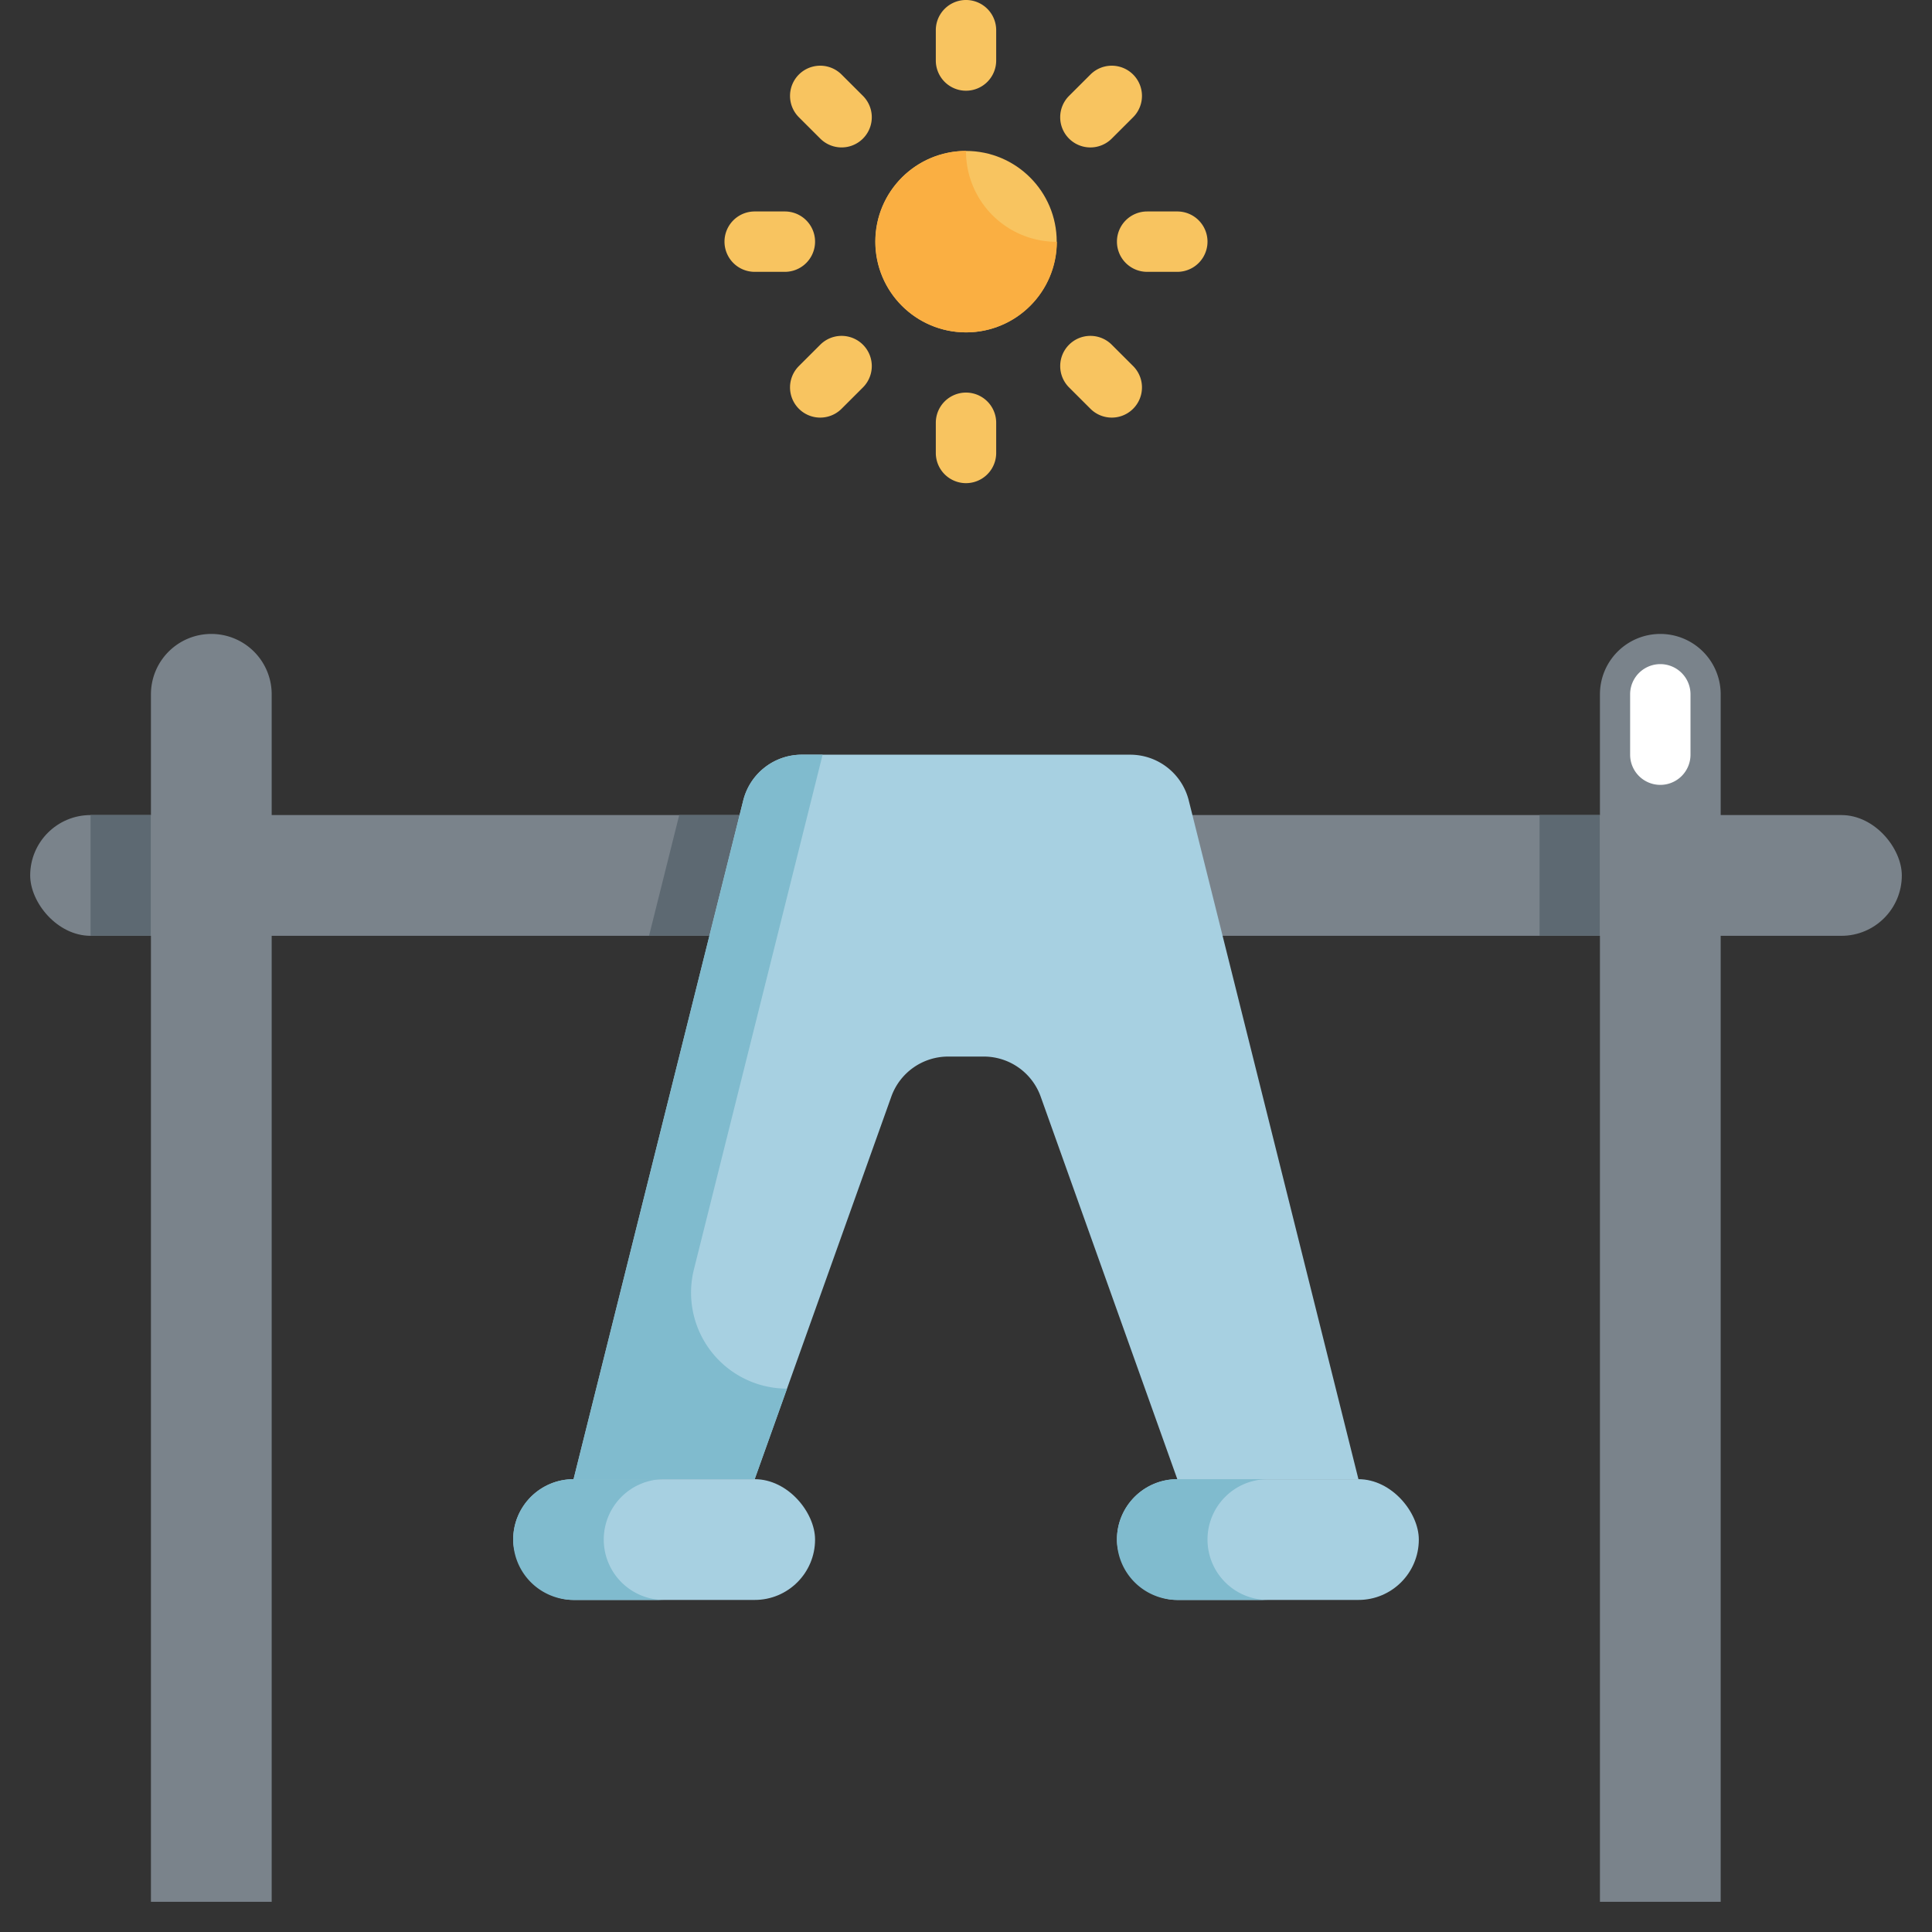 <svg xmlns="http://www.w3.org/2000/svg" viewBox="0 0 64 64"><rect x="0" y="0" width="64" height="64" fill="#333333" stroke="none"/><g id="Layer_31" data-name="Layer 31"><rect x="1" y="27" width="62" height="4" rx="2" style="fill:#7a838b"/><rect x="3" y="27" width="2" height="4" style="fill:#5d6972"/><rect x="51" y="27" width="2" height="4" style="fill:#5d6972"/><path d="M7,21H7a2,2,0,0,1,2,2V63a0,0,0,0,1,0,0H5a0,0,0,0,1,0,0V23a2,2,0,0,1,2-2Z" style="fill:#7a838b"/><path d="M55,21h0a2,2,0,0,1,2,2V63a0,0,0,0,1,0,0H53a0,0,0,0,1,0,0V23A2,2,0,0,1,55,21Z" style="fill:#7a838b"/><polygon points="21.5 31 38.5 31 37.5 27 22.5 27 21.5 31" style="fill:#5d6972"/><path d="M39,49h6L39.379,26.515A2,2,0,0,0,37.438,25H26.562a2,2,0,0,0-1.941,1.515L19,49h6l4.526-12.673A2,2,0,0,1,31.409,35h1.182a2,2,0,0,1,1.883,1.327Z" style="fill:#a7d0e1"/><path d="M22.987,42.05,27.25,25h-.688a2,2,0,0,0-1.941,1.515L19,49h6l1.071-3h0A3.179,3.179,0,0,1,22.987,42.05Z" style="fill:#80bbce"/><rect x="17" y="49" width="10" height="4" rx="2" style="fill:#a7d0e1"/><path d="M20,51a2,2,0,0,1,2-2H19a2,2,0,0,0,0,4h3A2,2,0,0,1,20,51Z" style="fill:#80bbce"/><rect x="37" y="49" width="10" height="4" rx="2" style="fill:#a7d0e1"/><path d="M40,51a2,2,0,0,1,2-2H39a2,2,0,0,0,0,4h3A2,2,0,0,1,40,51Z" style="fill:#80bbce"/><circle cx="32" cy="8.005" r="3.005" style="fill:#f8c460"/><path d="M35,8.01a3,3,0,0,1-3-3V5a3.005,3.005,0,1,0,3.01,3.01Z" style="fill:#faaf42"/><path d="M25,9.005h1a1,1,0,0,0,0-2H25a1,1,0,1,0,0,2Z" style="fill:#f8c460"/><path d="M37,8.005a1,1,0,0,0,1,1h1a1,1,0,0,0,0-2H38A1,1,0,0,0,37,8.005Z" style="fill:#f8c460"/><path d="M31,14.005v1a1,1,0,1,0,2,0v-1a1,1,0,0,0-2,0Z" style="fill:#f8c460"/><path d="M32,3.005a1,1,0,0,0,1-1V1a1,1,0,0,0-2,0v1A1,1,0,0,0,32,3.005Z" style="fill:#f8c460"/><path d="M27.172,11.419l-.708.707a1,1,0,0,0,1.414,1.415l.708-.707a1,1,0,0,0-1.414-1.415Z" style="fill:#f8c460"/><path d="M36.121,4.884a1,1,0,0,0,.707-.293l.708-.707a1,1,0,0,0-1.414-1.415l-.708.707a1,1,0,0,0,.707,1.708Z" style="fill:#f8c460"/><path d="M27.172,4.591a1,1,0,0,0,1.414-1.415l-.708-.707a1,1,0,0,0-1.414,1.415Z" style="fill:#f8c460"/><path d="M35.414,11.419a1,1,0,0,0,0,1.415l.708.707a1,1,0,1,0,1.414-1.415l-.708-.707A1,1,0,0,0,35.414,11.419Z" style="fill:#f8c460"/><path d="M55,26a1,1,0,0,1-1-1V23a1,1,0,0,1,2,0v2A1,1,0,0,1,55,26Z" style="fill:#fff"/></g></svg>